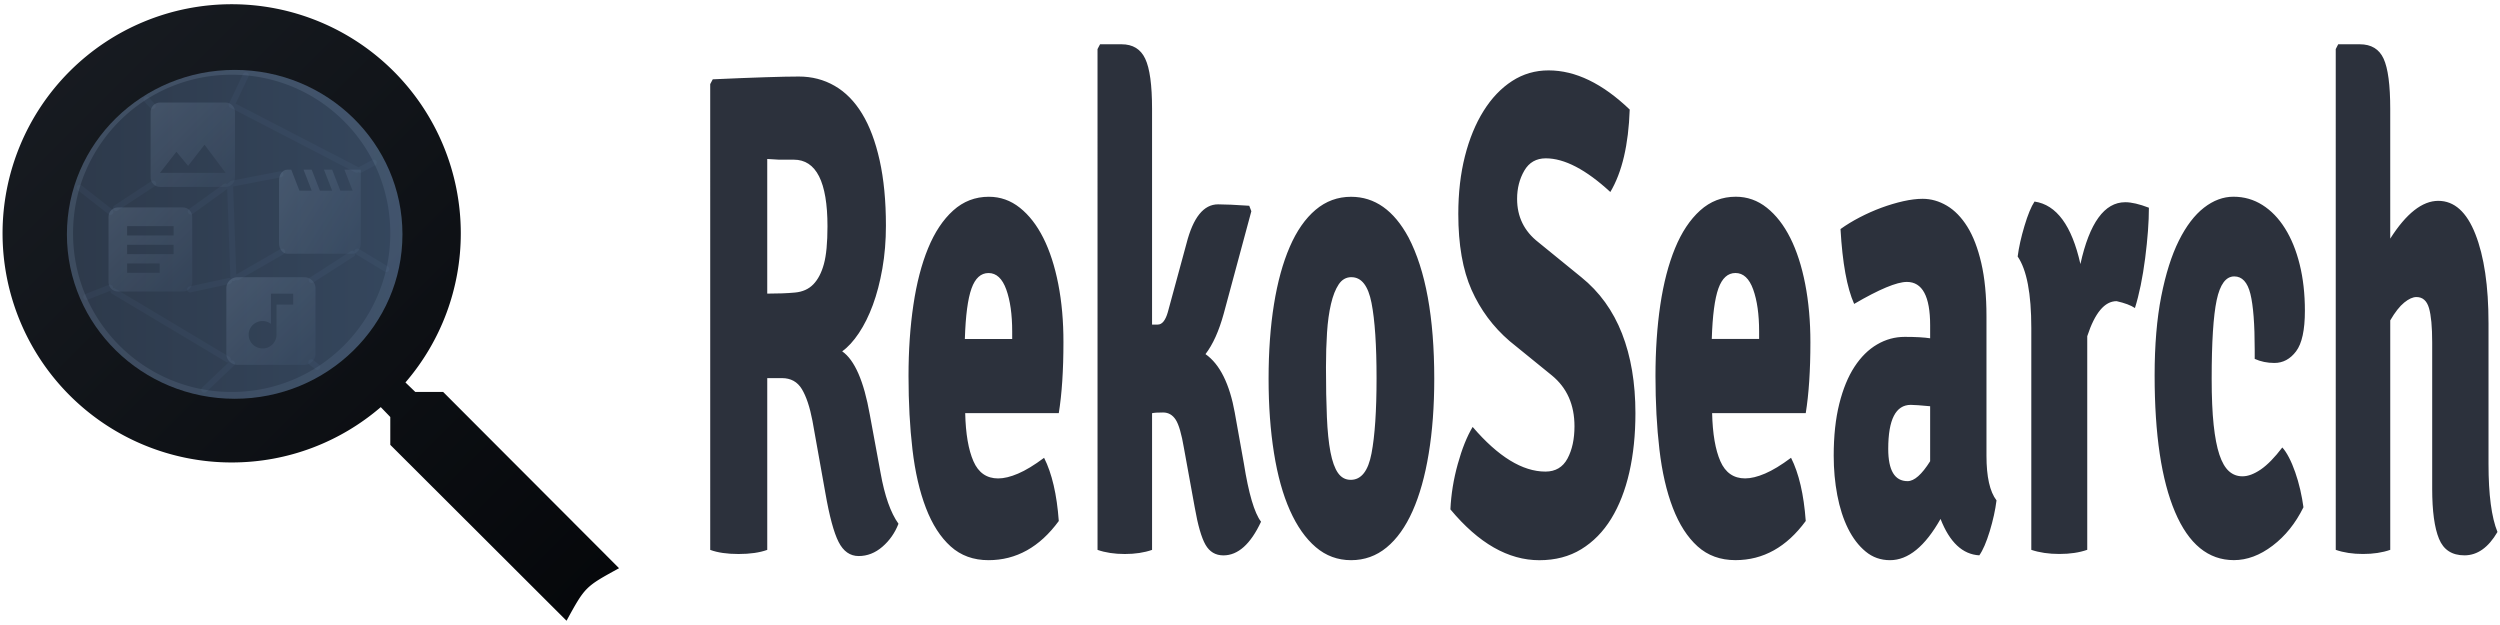 <svg xmlns="http://www.w3.org/2000/svg" xmlns:xlink="http://www.w3.org/1999/xlink" width="2076.244" height="519.026"><linearGradient id="a" gradientUnits="userSpaceOnUse"><stop offset="0" stop-color="#191d23"/><stop offset="1" stop-color="#05070a"/></linearGradient><linearGradient xlink:href="#a" id="f" x1="3" x2="20.49" y1="3" y2="20.49"/><filter id="b" width="1.003" height="1.014" x="-.002" y="-.007" color-interpolation-filters="sRGB"><feGaussianBlur result="blur" stdDeviation=".05"/><feComposite in="SourceGraphic" in2="blur" operator="in" result="composite1"/><feComposite in="composite1" in2="composite1" operator="in" result="composite2"/></filter><linearGradient id="h" x1="3" x2="21" y1="3" y2="21" gradientUnits="userSpaceOnUse"><stop offset="0" stop-color="#494e8f"/><stop offset="1" stop-color="#6572cc"/></linearGradient><linearGradient xlink:href="#a" id="k" x1="1.565" x2="19.565" y1="2.043" y2="20.043"/><linearGradient xlink:href="#a" id="q" x1="2.007" x2="22" y1="4.023" y2="20"/><linearGradient xlink:href="#a" id="s" x1="29.295" x2="99.151" y1="67.993" y2="138.148"/><linearGradient xlink:href="#a" id="t" x1="9.445" x2="11.759" y1="10.832" y2="13.162"/><filter id="e" width="1.054" height="1.054" x="-.027" y="-.027" color-interpolation-filters="sRGB"><feGaussianBlur result="blur" stdDeviation=".01"/><feComposite in="SourceGraphic" in2="blur" operator="in" result="composite1"/><feComposite in="composite1" in2="composite1" operator="in" result="fbSourceGraphic"/><feColorMatrix in="fbSourceGraphic" result="fbSourceGraphicAlpha" values="0 0 0 -1 0 0 0 0 -1 0 0 0 0 -1 0 0 0 0 1 0"/><feColorMatrix in="fbSourceGraphic" values="1 0 0 0 0 0 1 0 0 0 0 0 1 0 0 0 0 0 1 1"/><feColorMatrix result="colormatrix2" type="hueRotate" values="0"/><feColorMatrix in="colormatrix2" result="colormatrix3" values="-1 0 0 0 1 0 -1 0 0 1 0 0 -1 0 1 0 0 0 1 0"/><feBlend in="colormatrix3" in2="colormatrix2" mode="darken" result="blend1"/><feBlend in2="blend1" mode="screen" result="blend2"/><feComposite in2="fbSourceGraphic" operator="in" result="fbSourceGraphic"/><feColorMatrix in="fbSourceGraphic" result="fbSourceGraphicAlpha" values="0 0 0 -1 0 0 0 0 -1 0 0 0 0 -1 0 0 0 0 1 0"/><feColorMatrix in="fbSourceGraphic" values="1 0 0 0 0 0 1 0 0 0 0 0 1 0 0 0 0 0 1 1"/><feColorMatrix result="colormatrix2" type="hueRotate" values="0"/><feColorMatrix in="colormatrix2" result="colormatrix3" values="-1 0 0 0 1 0 -1 0 0 1 0 0 -1 0 1 0 0 0 1 0"/><feBlend in="colormatrix3" in2="colormatrix2" mode="darken" result="blend1"/><feBlend in2="blend1" mode="screen" result="blend2"/><feComposite in2="fbSourceGraphic" operator="in"/></filter><filter id="v" color-interpolation-filters="sRGB"><feColorMatrix values="1 0 0 0 0 0 1 0 0 0 0 0 1 0 0 0 0 0 1 1"/><feColorMatrix result="colormatrix2" type="hueRotate" values="0"/><feColorMatrix in="colormatrix2" result="colormatrix3" values="-1 0 0 0 1 0 -1 0 0 1 0 0 -1 0 1 0 0 0 1 0"/><feBlend in="colormatrix3" in2="colormatrix2" mode="darken" result="blend1"/><feBlend in2="blend1" mode="screen" result="blend2"/><feComposite in2="SourceGraphic" operator="in"/></filter><filter id="u" width="1" height="1" x="0" y="0" color-interpolation-filters="sRGB"><feColorMatrix values="1 0 0 0 0 0 1 0 0 0 0 0 1 0 0 0 0 0 1 1"/><feColorMatrix result="colormatrix2" type="hueRotate" values="0"/><feColorMatrix in="colormatrix2" result="colormatrix3" values="-1 0 0 0 1 0 -1 0 0 1 0 0 -1 0 1 0 0 0 1 0"/><feBlend in="colormatrix3" in2="colormatrix2" mode="darken" result="blend1"/><feBlend in2="blend1" mode="screen" result="blend2"/><feComposite in2="SourceGraphic" operator="in"/></filter><filter id="r" width="1" height="1" x="0" y="0" color-interpolation-filters="sRGB"><feColorMatrix values="1 0 0 0 0 0 1 0 0 0 0 0 1 0 0 0 0 0 1 1"/><feColorMatrix result="colormatrix2" type="hueRotate" values="0"/><feColorMatrix in="colormatrix2" result="colormatrix3" values="-1 0 0 0 1 0 -1 0 0 1 0 0 -1 0 1 0 0 0 1 0"/><feBlend in="colormatrix3" in2="colormatrix2" mode="darken" result="blend1"/><feBlend in2="blend1" mode="screen" result="blend2"/><feComposite in2="SourceGraphic" operator="in"/></filter><filter id="l" width="1" height="1" x="0" y="0" color-interpolation-filters="sRGB"><feColorMatrix values="1 0 0 0 0 0 1 0 0 0 0 0 1 0 0 0 0 0 1 1"/><feColorMatrix result="colormatrix2" type="hueRotate" values="0"/><feColorMatrix in="colormatrix2" result="colormatrix3" values="-1 0 0 0 1 0 -1 0 0 1 0 0 -1 0 1 0 0 0 1 0"/><feBlend in="colormatrix3" in2="colormatrix2" mode="darken" result="blend1"/><feBlend in2="blend1" mode="screen" result="blend2"/><feComposite in2="SourceGraphic" operator="in"/></filter><filter id="j" width="1" height="1" x="0" y="0" color-interpolation-filters="sRGB"><feColorMatrix values="1 0 0 0 0 0 1 0 0 0 0 0 1 0 0 0 0 0 1 1"/><feColorMatrix result="colormatrix2" type="hueRotate" values="0"/><feColorMatrix in="colormatrix2" result="colormatrix3" values="-1 0 0 0 1 0 -1 0 0 1 0 0 -1 0 1 0 0 0 1 0"/><feBlend in="colormatrix3" in2="colormatrix2" mode="darken" result="blend1"/><feBlend in2="blend1" mode="screen" result="blend2"/><feComposite in2="SourceGraphic" operator="in"/></filter><filter id="g" width="1" height="1" x="0" y="0" color-interpolation-filters="sRGB"><feColorMatrix values="1 0 0 0 0 0 1 0 0 0 0 0 1 0 0 0 0 0 1 1"/><feColorMatrix result="colormatrix2" type="hueRotate" values="0"/><feColorMatrix in="colormatrix2" result="colormatrix3" values="-1 0 0 0 1 0 -1 0 0 1 0 0 -1 0 1 0 0 0 1 0"/><feBlend in="colormatrix3" in2="colormatrix2" mode="darken" result="blend1"/><feBlend in2="blend1" mode="screen" result="blend2"/><feComposite in2="SourceGraphic" operator="in"/></filter><linearGradient id="d" x1="4.75" x2="14.243" y1="9.503" y2="9.503" gradientUnits="userSpaceOnUse"><stop offset="0" stop-color="#2d394a"/><stop offset="1" stop-color="#35475e"/></linearGradient><g filter="url(#b)" transform="translate(-85.7 -84.309)scale(29.274)"><circle cx="9.497" cy="9.503" r="4.503" fill="url(#d)" filter="url(#e)" transform="matrix(1.057 0 0 1.036 -.453 -.317)"/><path fill="url(#f)" d="M15.5 14h-.79l-.28-.27A6.47 6.47 0 0 0 16 9.5 6.5 6.5 0 1 0 9.5 16c1.61 0 3.09-.59 4.23-1.57l.27.28v.79l5 4.99c.528-.963.528-.963 1.49-1.49zm-6 0C7.01 14 5 11.99 5 9.5S7.01 5 9.5 5 14 7.01 14 9.5 11.99 14 9.5 14" filter="url(#g)"/><g fill="url(#h)" filter="url(#j)" transform="matrix(.133 0 0 .133 6.992 5.517)"><path fill="url(#k)" d="M19.565 18.043v-14c0-1.1-.9-2-2-2h-14c-1.1 0-2 .9-2 2v14c0 1.1.9 2 2 2h14c1.1 0 2-.9 2-2m-12.5-5.5 2.5 3.01 3.5-4.51 4.5 6h-14z"/></g><g filter="url(#l)" transform="matrix(.116 0 0 .149 10.611 7.098)"><path fill="url(#q)" d="m18 4 2 4h-3l-2-4h-2l2 4h-3l-2-4H8l2 4H7L5 4H4c-1.1 0-1.99.9-1.99 2L2 18c0 1.1.9 2 2 2h16c1.1 0 2-.9 2-2V4z"/></g><g filter="url(#r)" transform="translate(5.01 6.453)scale(.034)"><path fill="url(#s)" d="M91.39 67.993H37.057c-4.27 0-7.762 3.507-7.762 7.795v54.565c0 4.287 3.493 7.795 7.762 7.795H91.39c4.269 0 7.761-3.508 7.761-7.795V75.788c0-4.288-3.492-7.795-7.761-7.795m-19.405 54.565H44.82v-7.795h27.166zm11.643-15.59h-38.81v-7.795h38.81zm0-15.59h-38.81v-7.795h38.81z"/></g><path fill="url(#t)" d="M11.56 10.745H9.665a.314.314 0 0 0-.316.31v1.865c0 .171.143.311.316.311h1.897c.174 0 .316-.14.316-.31v-1.866c0-.17-.142-.31-.316-.31m-.316.777h-.474v.854a.39.39 0 0 1-.395.389c-.218 0-.395-.174-.395-.389s.177-.388.395-.388c.09 0 .17.03.237.079v-.856h.632z" filter="url(#u)"/><g filter="url(#v)" transform="matrix(.05 -.033 .049 .038 7.71 11.148)"/><g stroke="#05070a" stroke-linecap="round" stroke-linejoin="bevel" stroke-width=".171" filter="url(#e)"><g fill="#6c5353"><path d="m7.272 8.09-1.052.691M8.342 8.881l.978-.707M8.321 11.09l1.105-.238M12.923 10.081l-1.153.742M9.513 8.09l1.37-.265M6.148 11.139l3.245 1.94M9.5 5.858l3.547 1.837M9.664 10.745l1.267-.728M6.058 8.889l-.87-.681M7.258 5.886l-.176-.185M9.5 5.858l.399-.84M11.761 13.16l.166.132M9.508 13.19l-.784.744M6.047 11.041l-.672.264M9.455 8.137l.094 2.63M13.154 7.695l.377-.201"/></g><path fill="#161a1f" d="m13.067 10.017.82.496"/></g><path fill="#2c313c" d="M28.061 9.28q0 .644-.101 1.219t-.27 1.033-.397.799-.473.516q.53.37.783 1.793l.306 1.657q.173.974.508 1.442-.152.39-.457.653t-.672.263-.57-.4q-.203-.399-.376-1.393l-.366-2.046q-.112-.585-.3-.897-.189-.312-.565-.312h-.417v4.873q-.326.117-.814.117t-.804-.117V5.266l.072-.136q.885-.04 1.49-.059.605-.02.951-.02.56 0 1.017.264.458.263.779.79.32.525.498 1.324.178.8.178 1.852zm-3.367-1.89v3.82q.458 0 .783-.03.326-.029.524-.233.199-.205.3-.575.102-.37.102-1.072 0-1.89-.956-1.89h-.422zm8.27 7.211H30.31q.02.877.234 1.365.213.487.701.487.245 0 .565-.137.32-.136.738-.448.335.663.417 1.793-.814 1.111-1.994 1.111-.641 0-1.073-.39-.433-.39-.702-1.091-.27-.702-.382-1.657t-.112-2.085q0-1.091.138-2.017.137-.926.417-1.608t.712-1.072 1.012-.39q.488 0 .88.312t.666.858.423 1.305.147 1.657q0 1.189-.132 2.007M30.3 12.497h1.343v-.215q0-.72-.168-1.189-.168-.467-.503-.467-.326 0-.483.438-.158.439-.189 1.433m7.66 2.104.255 1.423q.204 1.286.488 1.657-.447.955-1.068.955-.335 0-.508-.302t-.306-1.063l-.305-1.676q-.102-.604-.234-.808t-.356-.205-.315.02v3.878q-.336.117-.773.117-.438 0-.774-.117V4.272l.072-.136h.61q.478 0 .671.41.194.408.194 1.422v6.12h.162q.184 0 .285-.351l.53-1.95q.284-1.11.895-1.11.295 0 .885.04l.06.155-.783 2.904q-.203.74-.518 1.15.61.429.834 1.676zm4.925-4.989q.732 1.403.732 4.015 0 1.17-.158 2.124-.157.955-.457 1.628t-.738 1.033-1.007.36-1.002-.37-.733-1.043-.452-1.627q-.153-.955-.153-2.105 0-1.17.153-2.115.152-.945.447-1.627t.733-1.052 1.007-.37q1.007 0 1.628 1.15m-1.618 1.13q-.224 0-.361.205t-.219.556-.112.808-.03.985q0 .818.026 1.413.025.594.101.994.077.399.214.594t.361.195q.448 0 .59-.75.143-.75.143-2.135 0-1.403-.143-2.134-.142-.73-.57-.73zm2.808 6.588q.03-.643.209-1.286.178-.644.422-1.053 1.088 1.267 2.065 1.267.427 0 .626-.37.198-.37.198-.916 0-.916-.641-1.442l-1.2-.975q-.702-.604-1.079-1.452-.376-.848-.376-2.153 0-.897.188-1.638t.529-1.286.809-.848 1.037-.302q1.14 0 2.3 1.111-.051 1.5-.55 2.339-1.037-.955-1.83-.955-.408 0-.611.35-.204.352-.204.8 0 .76.6 1.228l1.221.994q.773.623 1.155 1.598.381.974.381 2.26 0 .916-.173 1.677-.173.76-.513 1.315-.341.555-.85.867t-1.19.312q-1.323 0-2.523-1.442M54.156 14.6H51.5q.02.877.234 1.365.214.487.702.487.245 0 .565-.137.32-.136.738-.448.335.663.417 1.793-.814 1.111-1.994 1.111-.641 0-1.074-.39-.432-.39-.702-1.091-.27-.702-.381-1.657-.112-.955-.112-2.085 0-1.091.137-2.017.138-.926.418-1.608t.712-1.072q.432-.39 1.012-.39.488 0 .88.312t.666.858.422 1.305.148 1.657q0 1.189-.132 2.007m-2.666-2.104h1.343v-.215q0-.72-.168-1.189-.168-.467-.503-.467-.326 0-.484.438-.157.439-.188 1.433m8.078 4.58q-.051.409-.193.877-.143.467-.295.682-.713-.04-1.1-1.033-.66 1.17-1.434 1.17-.396 0-.691-.245-.295-.243-.499-.652-.203-.41-.305-.946t-.102-1.12q0-.838.158-1.472.158-.633.432-1.052.275-.42.641-.633.366-.215.783-.215.234 0 .412.01.179.01.31.03v-.37q0-1.229-.66-1.229-.428 0-1.496.624-.305-.682-.387-2.124.245-.176.545-.332t.615-.273q.316-.116.62-.185.306-.068.55-.068.356 0 .687.195.33.195.58.595t.397 1.033.147 1.51v3.956q0 .897.285 1.267zm-3.072-1.462q0 .916.549.916.285 0 .64-.565v-1.56q-.203-.02-.34-.029t-.209-.01q-.64 0-.64 1.248zm3.672-5.457q.05-.39.193-.867.143-.478.285-.692.936.136 1.302 1.773.387-1.754 1.272-1.754.265 0 .671.156 0 .604-.106 1.433-.107.828-.29 1.413-.173-.117-.52-.195-.508 0-.833.994v6.06q-.336.118-.789.118-.452 0-.798-.117v-6.295q0-1.462-.387-2.027m6.725 2.904v-.254q0-1.091-.122-1.588-.123-.497-.458-.497-.356 0-.499.672-.142.673-.142 2.232 0 .78.056 1.306t.163.847.27.468.386.146q.234 0 .519-.194.284-.195.61-.624.091.097.188.282.097.186.178.42.082.233.143.496.06.264.091.498-.336.682-.875 1.09-.539.41-1.098.41-1.089 0-1.669-1.364t-.58-3.878q0-1.287.188-2.242.189-.955.499-1.578t.712-.936.84-.312q.447 0 .818.234.372.234.641.663.27.429.417 1.023.148.594.148 1.316 0 .818-.25 1.15-.249.33-.615.33-.305 0-.56-.116zm6.633-1.014v3.996q0 1.305.254 1.929-.387.663-.936.663-.53 0-.722-.468-.194-.468-.194-1.423v-4.151q0-.663-.091-.974-.092-.312-.356-.312-.153 0-.346.156t-.397.506v6.51q-.336.117-.773.117-.438 0-.773-.117V4.272l.07-.136h.611q.489 0 .677.409.188.41.188 1.423V9.65q.682-1.072 1.363-1.072.682 0 1.053.945.372.946.372 2.524"/></g></svg>
